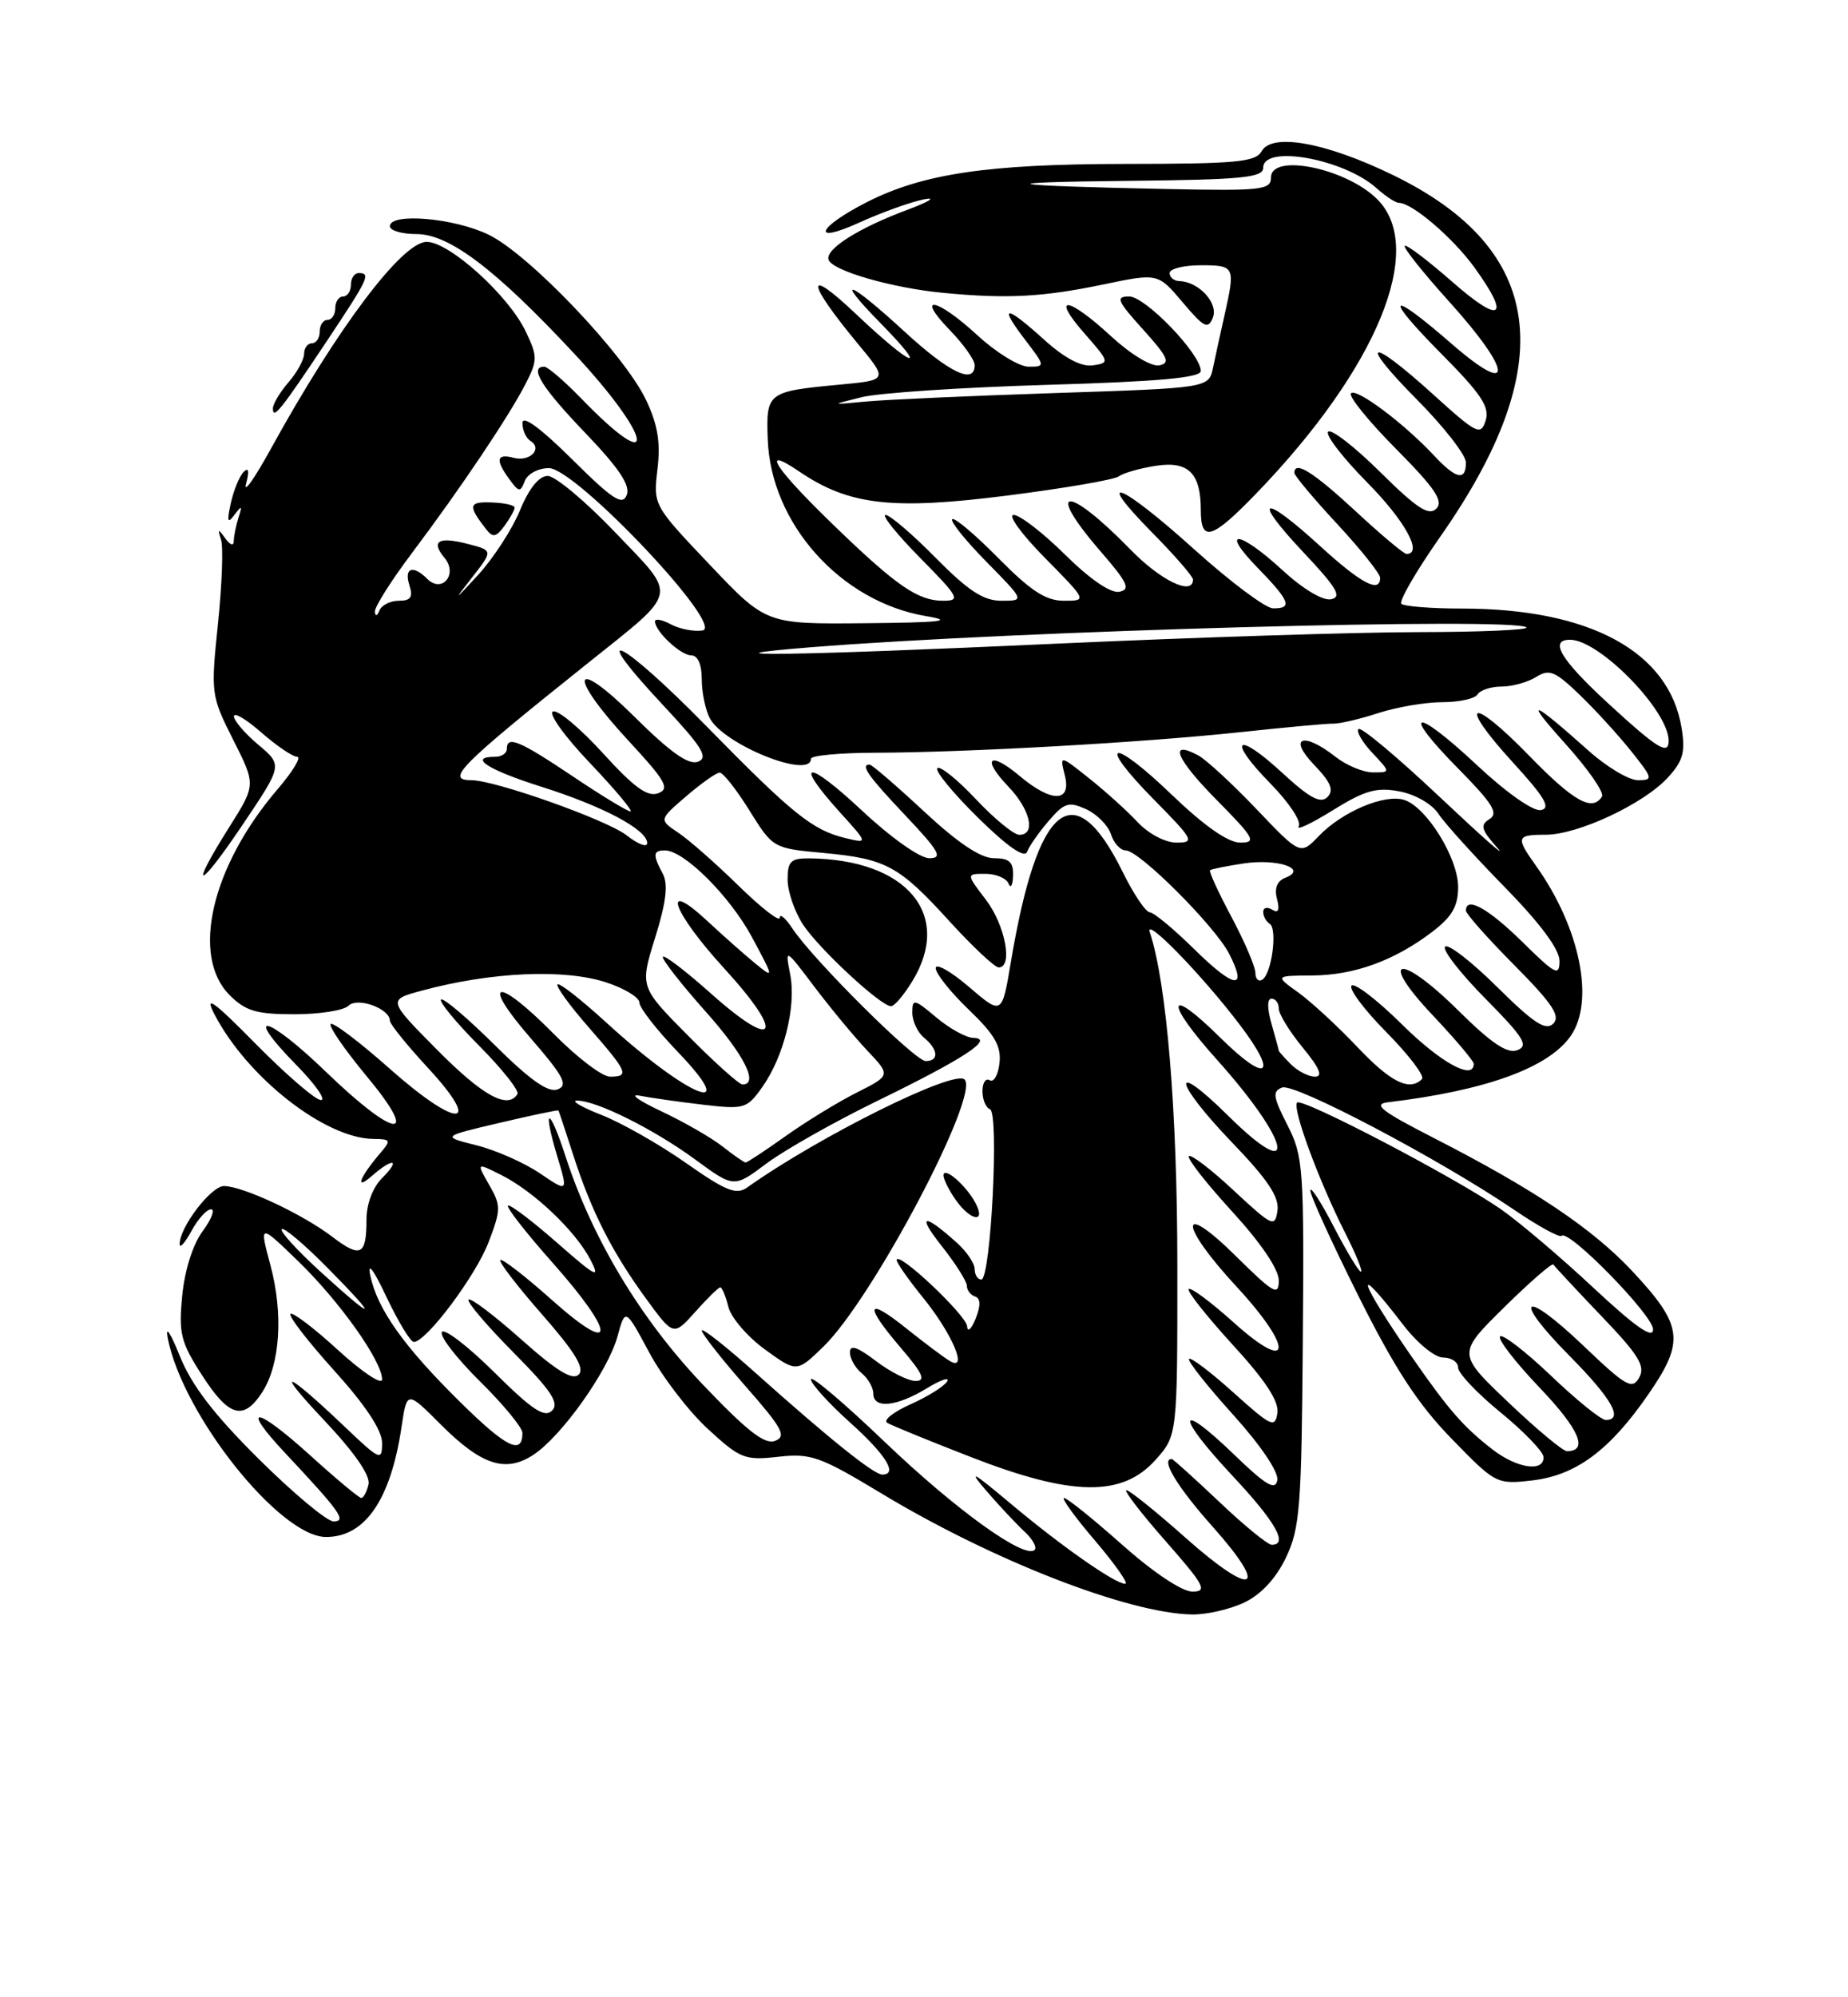 <?xml version="1.0" encoding="UTF-8" standalone="no"?>
<!DOCTYPE svg PUBLIC "-//W3C//DTD SVG 1.1//EN" "http://www.w3.org/Graphics/SVG/1.1/DTD/svg11.dtd" >
<svg xmlns="http://www.w3.org/2000/svg" xmlns:xlink="http://www.w3.org/1999/xlink" version="1.1" viewBox="0 0 237 256">
 <g >
 <path fill="currentColor"
d=" M 159.55 205.41 C 161.72 204.38 163.62 202.34 164.91 199.66 C 166.71 195.90 166.92 193.22 167.08 171.96 C 167.25 149.63 167.15 148.21 165.10 144.19 C 163.26 140.59 163.16 139.87 164.43 139.39 C 166.02 138.78 184.67 148.60 194.15 155.04 C 197.25 157.15 200.01 158.66 200.27 158.40 C 201.16 157.50 212.00 168.58 212.00 170.39 C 212.00 171.67 209.76 170.10 204.31 165.02 C 200.08 161.07 194.73 156.54 192.43 154.95 C 186.45 150.83 167.00 140.67 166.35 141.32 C 165.68 141.99 169.12 151.33 172.51 158.02 C 173.90 160.76 174.81 163.00 174.53 163.00 C 174.26 163.00 172.70 160.41 171.06 157.25 C 169.43 154.09 168.07 151.99 168.05 152.59 C 168.02 153.18 170.79 159.26 174.20 166.08 C 178.86 175.39 181.84 179.97 186.14 184.38 C 191.77 190.18 191.94 190.27 196.43 189.76 C 202.10 189.12 206.44 185.91 211.44 178.65 C 216.10 171.89 215.83 169.87 209.33 162.92 C 204.24 157.48 196.70 152.42 183.96 145.90 C 177.15 142.42 175.99 141.52 178.00 141.28 C 190.55 139.78 198.58 136.87 201.43 132.79 C 204.55 128.34 202.64 118.92 197.02 111.02 C 194.35 107.28 194.44 107.00 198.25 106.99 C 202.38 106.98 210.78 103.05 213.89 99.67 C 215.85 97.54 216.16 96.40 215.66 93.31 C 214.07 83.52 203.91 78.00 187.46 78.00 C 183.54 78.00 180.06 77.72 179.72 77.39 C 179.39 77.05 181.63 73.18 184.71 68.79 C 200.15 46.75 198.20 31.92 178.61 22.42 C 170.04 18.26 163.14 17.01 161.81 19.37 C 161.03 20.78 158.60 21.00 144.20 21.01 C 126.64 21.03 118.32 22.27 111.15 25.92 C 104.79 29.17 103.93 31.37 110.13 28.56 C 113.08 27.22 116.85 25.87 118.50 25.55 C 120.15 25.23 119.19 25.84 116.37 26.89 C 110.09 29.23 105.81 31.94 106.26 33.29 C 106.73 34.70 114.41 36.92 121.00 37.54 C 129.16 38.32 133.72 38.08 141.50 36.46 C 148.50 35.00 148.50 35.00 151.67 38.75 C 154.42 42.00 154.93 42.26 155.55 40.70 C 156.27 38.85 153.74 36.10 151.25 36.03 C 150.56 36.01 150.00 35.55 150.00 35.00 C 150.00 34.45 151.80 34.00 154.00 34.00 C 158.36 34.00 158.44 34.16 157.06 40.31 C 156.54 42.61 155.87 45.68 155.57 47.11 C 155.03 49.73 155.03 49.73 135.27 50.38 C 124.39 50.74 113.47 51.23 111.00 51.47 C 106.50 51.90 106.50 51.90 110.50 50.91 C 112.70 50.36 123.39 49.65 134.25 49.33 C 148.55 48.91 154.00 48.42 154.00 47.55 C 154.00 45.38 146.90 38.00 144.81 38.00 C 143.04 38.00 143.27 38.56 146.60 42.24 C 149.78 45.76 150.13 46.54 148.67 46.83 C 147.66 47.02 145.01 45.42 142.47 43.08 C 136.92 37.96 134.69 37.74 139.09 42.75 C 142.30 46.40 142.33 46.51 140.15 46.83 C 138.68 47.04 136.55 45.92 133.95 43.58 C 128.94 39.05 128.01 39.02 131.43 43.50 C 134.07 46.95 134.07 47.00 131.91 47.00 C 130.71 47.00 127.77 45.20 125.38 43.00 C 120.17 38.19 117.27 37.62 121.80 42.30 C 123.56 44.11 125.00 46.14 125.00 46.80 C 125.00 49.34 121.75 47.79 116.00 42.50 C 108.79 35.87 106.84 35.22 113.00 41.50 C 119.36 47.98 116.96 47.05 109.78 40.25 C 103.20 34.02 103.35 36.01 110.06 44.11 C 113.88 48.72 113.88 48.72 107.68 49.30 C 98.41 50.17 98.24 50.30 98.46 56.31 C 98.85 67.11 107.81 77.12 118.75 78.97 C 122.47 79.59 120.76 79.79 110.88 79.88 C 98.25 80.00 98.25 80.00 91.01 72.37 C 83.78 64.76 83.77 64.74 84.32 60.12 C 84.73 56.69 84.35 54.41 82.85 51.26 C 80.06 45.40 67.85 32.59 62.66 30.08 C 58.23 27.93 50.00 27.23 50.00 29.00 C 50.00 29.55 51.53 30.00 53.41 30.00 C 57.61 30.00 63.53 34.48 73.62 45.30 C 83.76 56.16 84.61 61.46 74.55 51.08 C 72.37 48.84 70.24 47.00 69.80 47.00 C 67.82 47.00 69.45 49.64 75.02 55.45 C 79.36 59.97 80.86 62.20 80.38 63.44 C 79.84 64.86 78.59 64.05 73.36 58.86 C 69.29 54.83 67.00 53.16 67.00 54.22 C 67.00 55.13 67.46 56.16 68.02 56.51 C 69.64 57.51 67.96 59.22 65.89 58.68 C 63.66 58.10 63.50 58.93 65.34 61.45 C 66.55 63.10 66.74 63.12 67.31 61.64 C 67.65 60.74 69.04 60.00 70.39 60.00 C 73.83 60.00 93.09 80.34 90.09 80.81 C 89.00 80.98 87.18 80.63 86.05 80.03 C 84.92 79.42 84.00 79.25 84.00 79.64 C 84.00 80.92 87.29 84.00 88.65 84.00 C 89.49 84.00 90.00 85.16 90.00 87.07 C 90.00 88.75 90.47 91.00 91.03 92.06 C 92.86 95.47 104.00 99.93 104.00 97.25 C 104.00 96.84 107.71 96.49 112.25 96.48 C 123.95 96.45 146.67 95.17 159.00 93.85 C 164.78 93.23 170.18 92.73 171.00 92.75 C 171.82 92.77 174.43 92.16 176.78 91.39 C 179.14 90.63 182.83 90.00 184.98 90.00 C 187.12 90.00 189.16 89.55 189.50 89.00 C 189.84 88.45 191.22 88.00 192.57 88.00 C 193.92 88.00 195.91 87.45 196.99 86.78 C 198.69 85.71 199.42 86.01 202.56 89.03 C 204.55 90.94 207.52 94.19 209.17 96.25 C 211.99 99.78 212.05 100.00 210.06 100.00 C 208.90 100.00 206.05 98.30 203.73 96.22 C 196.34 89.62 195.34 89.32 200.76 95.34 C 203.65 98.55 205.76 101.58 205.45 102.09 C 204.21 104.08 201.81 102.73 196.06 96.81 C 188.54 89.09 186.83 89.85 194.02 97.72 C 198.11 102.18 198.93 103.58 197.62 103.83 C 196.63 104.02 193.21 101.62 189.36 98.02 C 181.32 90.50 179.52 90.93 187.06 98.56 C 191.43 102.99 192.21 104.25 191.03 104.98 C 189.79 105.75 189.95 106.34 192.03 108.67 C 193.39 110.20 190.07 107.27 184.65 102.16 C 179.23 97.05 174.54 93.13 174.23 93.44 C 173.91 93.75 174.71 95.13 176.00 96.50 C 178.35 99.00 178.35 99.00 176.08 99.00 C 174.84 99.00 172.67 98.10 171.27 97.00 C 167.14 93.75 165.13 94.48 168.51 98.01 C 170.69 100.28 171.11 101.29 170.23 102.17 C 169.36 103.04 167.95 102.29 164.46 99.07 C 158.52 93.59 157.29 94.68 162.93 100.43 C 165.30 102.84 166.93 105.30 166.56 105.90 C 166.19 106.50 168.14 105.58 170.90 103.87 C 175.02 101.31 176.53 100.88 179.46 101.43 C 181.48 101.81 183.64 103.04 184.47 104.30 C 185.26 105.51 189.08 109.73 192.96 113.69 C 197.51 118.33 200.00 121.68 200.00 123.15 C 200.00 125.18 199.48 124.91 195.22 120.71 C 190.86 116.43 188.00 114.84 188.00 116.72 C 188.00 117.12 190.79 120.27 194.21 123.71 C 199.10 128.64 200.16 130.24 199.20 131.20 C 198.24 132.16 196.71 131.16 192.02 126.52 C 188.74 123.27 185.73 120.94 185.33 121.33 C 184.94 121.73 187.26 124.72 190.49 127.99 C 195.41 132.96 196.08 134.03 194.60 134.60 C 193.31 135.10 191.29 133.74 187.02 129.52 C 179.45 122.03 176.61 122.60 183.78 130.17 C 186.65 133.21 189.00 135.99 189.00 136.35 C 189.00 138.54 184.76 136.21 179.81 131.31 C 176.64 128.18 173.73 125.94 173.33 126.33 C 172.94 126.73 174.96 129.43 177.83 132.33 C 180.70 135.24 182.74 137.93 182.36 138.31 C 180.76 139.91 178.35 138.72 174.06 134.18 C 171.55 131.53 168.15 128.40 166.50 127.21 C 163.50 125.06 163.50 125.06 168.28 125.03 C 173.69 125.00 178.85 123.12 183.70 119.42 C 186.23 117.49 187.00 116.15 187.00 113.68 C 187.00 109.98 182.94 103.43 180.09 102.53 C 177.57 101.73 172.14 104.03 169.14 107.15 C 166.77 109.61 166.77 109.61 161.14 103.71 C 158.05 100.47 154.69 97.37 153.67 96.82 C 149.79 94.75 150.83 97.27 156.02 102.52 C 160.88 107.44 161.19 108.00 159.05 108.00 C 157.50 108.00 154.46 105.87 150.29 101.88 C 142.47 94.36 140.52 94.92 148.02 102.52 C 153.07 107.64 153.26 108.00 150.89 108.00 C 149.44 108.00 147.31 106.88 145.92 105.40 C 144.59 103.97 141.79 101.44 139.70 99.78 C 135.90 96.75 135.90 96.75 136.56 99.38 C 137.44 102.87 134.87 102.91 130.77 99.46 C 126.88 96.19 125.83 97.17 129.32 100.82 C 132.14 103.76 132.88 107.00 130.73 107.00 C 130.02 107.00 127.51 104.94 125.14 102.42 C 122.77 99.90 120.55 98.12 120.21 98.46 C 119.87 98.79 122.21 101.64 125.41 104.79 C 129.20 108.52 131.39 110.04 131.72 109.18 C 131.99 108.46 133.24 106.67 134.49 105.22 C 136.50 102.88 137.06 102.71 139.30 103.72 C 140.69 104.36 142.12 105.81 142.48 106.94 C 142.84 108.07 143.69 109.00 144.37 109.00 C 146.10 109.00 155.77 118.65 157.62 122.22 C 160.06 126.96 158.33 126.75 153.19 121.69 C 150.57 119.11 148.00 116.97 147.47 116.94 C 146.93 116.91 145.38 114.60 144.00 111.80 C 137.74 99.10 133.08 102.84 129.64 123.31 C 128.50 130.12 128.50 130.12 124.25 126.48 C 121.91 124.48 120.00 123.41 120.00 124.09 C 120.00 124.78 121.91 127.18 124.25 129.42 C 127.58 132.62 128.43 134.10 128.18 136.27 C 128.01 137.79 127.44 138.77 126.93 138.46 C 126.42 138.14 126.00 138.77 126.00 139.86 C 126.00 140.94 126.43 141.98 126.96 142.17 C 128.16 142.58 127.07 164.00 125.85 164.00 C 125.38 164.00 125.00 163.40 125.00 162.67 C 125.00 161.95 123.99 160.44 122.75 159.32 C 118.44 155.44 117.52 155.60 120.75 159.68 C 122.54 161.94 124.00 164.25 124.00 164.81 C 124.00 165.37 124.47 165.99 125.05 166.18 C 125.77 166.42 125.79 167.33 125.12 169.02 C 124.57 170.38 124.08 170.82 124.03 170.00 C 123.94 168.57 115.00 160.16 115.00 161.51 C 115.00 161.87 116.52 164.04 118.38 166.33 C 122.11 170.93 124.19 175.81 121.86 174.47 C 121.11 174.04 118.59 172.15 116.25 170.28 C 111.06 166.11 110.77 167.21 115.58 172.82 C 118.37 176.08 118.77 177.00 117.42 177.00 C 116.47 177.00 114.18 175.85 112.34 174.45 C 109.97 172.64 109.00 172.31 109.00 173.33 C 109.00 174.11 109.67 175.32 110.50 176.00 C 111.33 176.68 112.00 177.86 112.00 178.62 C 112.00 180.60 114.97 180.31 118.83 177.96 C 120.66 176.85 121.84 176.44 121.46 177.07 C 121.07 177.70 118.97 179.01 116.78 179.99 C 114.60 180.96 113.24 182.03 113.77 182.36 C 114.29 182.68 119.17 184.68 124.61 186.79 C 137.51 191.80 143.92 191.89 148.19 187.12 C 151.00 183.97 151.00 183.97 150.99 162.23 C 150.99 142.46 149.63 126.02 147.46 119.49 C 146.75 117.35 154.20 125.01 159.04 131.40 C 164.01 137.96 162.49 138.92 156.50 133.00 C 149.59 126.17 149.28 128.26 156.08 135.84 C 165.57 146.41 166.67 152.06 157.48 142.98 C 149.99 135.59 150.51 138.63 158.08 146.51 C 162.60 151.21 164.08 153.44 163.83 155.17 C 163.52 157.36 163.19 157.21 158.23 152.60 C 155.34 149.90 152.75 147.92 152.47 148.19 C 152.20 148.46 154.68 151.64 157.99 155.25 C 161.71 159.31 164.00 162.69 164.00 164.12 C 164.00 166.16 163.35 165.79 158.50 161.00 C 151.11 153.70 151.17 156.91 158.58 164.91 C 165.97 172.89 165.70 176.24 158.21 169.50 C 155.30 166.89 152.71 164.96 152.45 165.22 C 152.19 165.48 154.72 168.67 158.06 172.33 C 162.30 176.95 164.05 179.62 163.82 181.12 C 163.53 183.08 163.02 182.84 158.21 178.51 C 155.30 175.89 152.73 173.94 152.49 174.17 C 152.26 174.41 154.78 177.61 158.11 181.29 C 161.70 185.27 164.01 188.69 163.81 189.73 C 163.55 191.09 162.34 190.37 158.21 186.38 C 150.88 179.33 150.75 181.34 158.02 189.11 C 163.59 195.05 165.27 198.00 163.09 198.00 C 162.59 198.00 159.56 195.53 156.37 192.50 C 153.17 189.47 150.43 187.00 150.27 187.00 C 148.81 187.00 150.98 190.59 155.52 195.68 C 162.92 203.98 160.76 204.85 152.03 197.09 C 148.26 193.74 144.85 191.00 144.46 191.00 C 144.07 191.00 146.32 193.93 149.46 197.50 C 154.48 203.21 154.90 204.00 152.92 204.00 C 151.59 204.00 147.92 201.55 143.92 198.00 C 140.21 194.70 136.85 192.00 136.46 192.00 C 136.08 192.00 137.87 194.47 140.46 197.50 C 143.04 200.53 144.77 203.00 144.31 203.00 C 143.00 203.00 136.11 198.18 129.50 192.63 C 124.71 188.61 124.10 188.29 126.47 191.05 C 128.10 192.95 130.31 195.30 131.36 196.28 C 132.42 197.25 133.01 198.32 132.69 198.65 C 131.43 199.90 122.59 193.54 113.48 184.83 C 108.27 179.84 104.00 176.23 104.00 176.79 C 104.00 177.35 106.25 179.84 109.00 182.31 C 113.64 186.48 115.20 189.00 113.14 189.00 C 112.07 189.00 106.35 184.41 97.10 176.15 C 93.20 172.65 90.00 170.13 90.00 170.54 C 90.00 170.94 92.51 174.14 95.58 177.64 C 100.34 183.06 100.91 184.10 99.40 184.68 C 98.06 185.19 95.78 183.40 89.99 177.31 C 82.10 168.98 75.95 158.74 72.52 148.19 C 70.42 141.71 69.52 141.74 71.47 148.22 C 72.86 152.84 72.86 152.84 69.24 150.39 C 67.25 149.04 63.60 147.42 61.12 146.80 C 56.62 145.67 56.62 145.67 64.06 143.92 C 68.15 142.96 71.55 142.24 71.62 142.34 C 71.68 142.43 72.53 144.97 73.50 148.00 C 75.83 155.22 78.45 160.41 82.81 166.39 C 86.37 171.27 86.37 171.27 89.17 168.14 C 90.71 166.41 92.15 165.00 92.38 165.00 C 92.60 165.00 93.07 166.13 93.41 167.51 C 93.76 168.89 95.87 171.35 98.11 172.97 C 102.18 175.92 102.18 175.92 105.61 172.59 C 111.91 166.47 125.70 140.37 123.70 138.36 C 122.38 137.05 105.03 145.66 95.83 152.20 C 94.43 153.19 93.11 152.67 87.97 149.06 C 84.58 146.68 79.70 143.91 77.15 142.91 C 74.59 141.91 73.17 141.08 74.00 141.07 C 76.43 141.03 83.88 144.74 89.19 148.64 C 94.13 152.26 94.13 152.26 98.31 149.12 C 100.62 147.40 107.00 143.79 112.50 141.11 C 123.62 135.70 127.61 133.08 124.83 133.03 C 123.91 133.01 121.77 131.83 120.08 130.41 C 117.23 128.01 117.00 127.97 117.00 129.79 C 117.00 130.87 117.67 132.32 118.50 133.00 C 120.34 134.52 120.45 136.00 118.72 136.00 C 117.34 136.00 104.32 123.06 101.64 119.03 C 100.74 117.67 100.00 117.04 100.00 117.63 C 100.00 118.21 97.64 116.38 94.75 113.56 C 91.86 110.73 88.38 107.66 87.00 106.74 C 84.50 105.07 84.50 105.07 88.00 102.06 C 89.92 100.41 91.86 99.04 92.29 99.03 C 92.73 99.01 94.44 101.19 96.10 103.86 C 99.11 108.70 99.15 108.73 105.56 109.32 C 113.67 110.08 115.28 110.95 121.83 118.15 C 124.77 121.37 127.58 124.00 128.08 124.00 C 129.94 124.00 128.92 118.59 126.45 115.34 C 123.90 112.00 123.90 112.00 126.37 112.00 C 127.72 112.00 129.06 112.56 129.34 113.25 C 129.62 113.94 129.88 113.49 129.92 112.25 C 129.98 110.49 129.45 110.00 127.47 110.00 C 125.77 110.00 122.85 108.05 118.50 104.00 C 114.95 100.70 111.81 98.00 111.53 98.00 C 110.29 98.00 111.30 99.44 116.15 104.56 C 120.47 109.13 120.95 110.00 119.18 110.00 C 117.98 110.00 114.26 107.37 110.54 103.89 C 103.50 97.30 101.67 97.41 107.67 104.06 C 111.35 108.12 111.35 108.12 108.42 107.42 C 104.18 106.39 101.64 104.34 90.58 93.06 C 79.67 81.92 74.96 79.60 84.95 90.29 C 90.06 95.75 90.90 97.10 89.52 97.63 C 88.32 98.09 86.01 96.47 81.42 91.92 C 73.34 83.91 72.67 86.37 80.60 94.94 C 85.39 100.11 85.94 101.09 84.41 101.67 C 83.06 102.19 81.33 100.94 77.36 96.58 C 74.47 93.40 71.58 90.97 70.93 91.19 C 70.27 91.41 72.38 94.36 75.65 97.79 C 78.90 101.21 81.24 104.00 80.85 104.00 C 80.47 104.00 77.14 101.98 73.45 99.50 C 66.58 94.90 65.00 94.24 65.00 96.00 C 65.00 96.55 64.33 97.00 63.50 97.00 C 59.99 97.00 62.54 98.66 69.37 100.82 C 77.35 103.34 83.00 106.34 83.00 108.06 C 83.00 108.66 81.82 108.21 80.37 107.07 C 77.86 105.10 63.50 100.00 60.45 100.00 C 57.08 100.00 58.87 98.20 75.31 85.06 C 87.20 75.55 86.96 76.67 78.91 68.25 C 75.10 64.26 71.20 61.00 70.24 61.00 C 69.13 61.01 67.85 62.58 66.69 65.40 C 65.70 67.82 63.29 71.53 61.35 73.65 C 58.19 77.09 58.10 77.13 60.53 74.03 C 63.24 70.56 63.24 70.56 60.01 69.72 C 56.21 68.74 55.21 69.34 57.02 71.52 C 58.75 73.60 56.69 76.09 54.80 74.20 C 52.96 72.36 51.79 72.77 52.50 75.00 C 52.99 76.54 52.68 77.00 51.15 77.00 C 50.06 77.00 48.94 77.56 48.66 78.25 C 48.37 78.98 48.13 79.04 48.08 78.40 C 48.04 77.79 50.17 74.42 52.82 70.90 C 59.01 62.68 65.25 53.39 67.39 49.23 C 68.95 46.19 68.96 45.71 67.44 42.52 C 65.25 37.89 57.63 31.00 54.72 31.00 C 51.58 31.00 43.25 42.05 34.75 57.50 C 32.63 61.35 31.20 63.38 31.56 62.00 C 32.00 60.36 31.89 59.84 31.24 60.50 C 30.70 61.05 29.96 62.85 29.60 64.50 C 29.08 66.85 29.18 67.18 30.06 66.00 C 31.01 64.74 31.09 64.79 30.59 66.33 C 30.27 67.34 29.99 68.69 29.98 69.33 C 29.98 70.02 29.53 69.89 28.89 69.00 C 27.97 67.72 27.89 67.75 28.35 69.19 C 28.65 70.12 28.47 74.97 27.95 79.98 C 27.03 88.90 27.06 89.18 29.91 94.83 C 32.82 100.59 32.82 100.59 29.41 106.00 C 24.09 114.43 25.41 114.20 31.12 105.70 C 36.25 98.08 36.25 98.08 33.12 95.45 C 31.41 94.01 30.00 92.37 30.00 91.81 C 30.00 91.25 31.59 92.19 33.53 93.90 C 35.48 95.60 37.54 97.00 38.11 97.00 C 38.69 97.00 37.55 98.88 35.58 101.18 C 27.11 111.07 24.45 122.54 29.45 127.55 C 31.50 129.59 32.88 130.00 37.75 130.00 C 40.97 130.00 44.09 129.51 44.69 128.91 C 45.84 127.76 50.00 129.27 50.00 130.83 C 50.00 131.25 52.20 133.97 54.88 136.87 C 62.06 144.64 58.69 144.71 49.97 136.97 C 46.10 133.54 42.70 130.97 42.41 131.25 C 42.13 131.54 44.19 134.52 46.98 137.89 C 54.03 146.35 50.75 146.02 41.79 137.37 C 34.24 130.08 30.98 129.34 38.02 136.52 C 40.44 138.98 41.85 141.00 41.16 141.00 C 40.47 141.00 36.73 137.78 32.84 133.84 C 27.40 128.32 26.17 127.43 27.48 129.96 C 31.67 138.07 41.68 145.92 47.90 145.98 C 50.10 146.00 50.18 146.15 48.81 147.75 C 46.13 150.87 45.43 152.70 47.66 150.75 C 50.41 148.34 51.46 148.54 49.00 151.00 C 47.80 152.20 47.00 154.33 47.00 156.33 C 47.00 160.92 46.25 161.29 42.60 158.51 C 38.81 155.62 31.19 152.05 28.74 152.02 C 27.06 152.00 22.97 157.38 23.04 159.50 C 23.06 160.05 23.75 159.26 24.57 157.75 C 25.39 156.24 26.51 155.00 27.06 155.00 C 27.61 155.00 27.12 156.27 25.98 157.82 C 24.73 159.50 23.68 162.83 23.37 166.07 C 22.90 170.90 23.17 172.02 25.90 176.25 C 29.34 181.60 31.21 182.14 33.60 178.49 C 35.93 174.94 36.36 168.41 34.68 162.16 C 33.25 156.82 33.25 156.82 38.25 161.66 C 43.56 166.80 49.00 174.46 49.00 176.80 C 49.00 177.57 46.47 175.89 43.37 173.06 C 40.28 170.23 37.53 168.14 37.25 168.41 C 36.98 168.69 39.51 171.96 42.88 175.69 C 46.90 180.15 49.00 183.32 49.00 184.95 C 49.00 187.30 48.75 187.19 44.25 182.91 C 36.56 175.59 35.01 175.09 41.59 182.06 C 45.46 186.16 47.52 189.13 47.26 190.25 C 47.04 191.21 46.62 192.00 46.33 192.00 C 46.05 192.00 43.08 189.53 39.74 186.50 C 32.74 180.17 30.73 180.02 36.60 186.27 C 43.65 193.79 44.51 195.00 42.77 195.00 C 41.93 195.00 37.62 191.40 33.19 187.01 C 27.39 181.25 24.56 177.55 23.04 173.76 C 21.86 170.81 21.19 169.82 21.51 171.50 C 23.42 181.34 35.89 197.00 41.82 197.00 C 46.83 197.00 50.11 192.21 51.50 182.87 C 52.19 178.24 52.19 178.24 56.53 182.59 C 61.75 187.80 64.83 188.81 68.40 186.47 C 72.01 184.11 77.95 175.75 79.18 171.33 C 80.19 167.64 80.19 167.64 83.25 173.33 C 84.93 176.47 88.31 180.88 90.76 183.13 C 94.92 186.97 95.51 187.20 99.80 186.72 C 103.99 186.25 105.15 186.66 113.03 191.41 C 127.27 200.00 144.65 206.77 152.85 206.93 C 154.69 206.97 157.71 206.28 159.55 205.41 Z  M 125.09 154.17 C 123.88 151.90 121.00 149.43 121.00 150.66 C 121.00 151.15 121.70 152.56 122.56 153.78 C 124.47 156.51 126.51 156.83 125.09 154.17 Z  M 117.01 125.75 C 122.23 117.20 116.27 110.13 103.75 110.02 C 101.41 110.00 101.00 110.41 101.01 112.75 C 101.01 114.26 101.90 116.85 102.98 118.50 C 105.00 121.58 112.90 128.92 114.26 128.97 C 114.69 128.99 115.92 127.54 117.01 125.75 Z  M 66.00 65.06 C 66.00 64.75 64.66 64.45 63.03 64.40 C 60.08 64.29 59.98 64.79 62.35 67.84 C 63.20 68.94 63.63 68.86 64.70 67.40 C 65.41 66.42 66.00 65.37 66.00 65.06 Z  M 41.86 43.80 C 47.28 35.66 47.60 35.00 46.00 35.00 C 45.45 35.00 45.00 35.67 45.00 36.50 C 45.00 37.33 44.55 38.00 44.00 38.00 C 43.45 38.00 43.00 38.67 43.00 39.50 C 43.00 40.33 42.55 41.00 42.00 41.00 C 41.45 41.00 41.00 41.67 41.00 42.50 C 41.00 43.33 40.55 44.00 40.00 44.00 C 39.45 44.00 39.00 44.61 39.00 45.35 C 39.00 46.09 38.10 47.73 37.00 49.00 C 35.90 50.27 35.00 51.78 35.00 52.35 C 35.00 53.84 35.98 52.62 41.86 43.80 Z  M 191.38 185.76 C 187.66 182.87 185.79 180.72 181.12 174.00 C 174.17 163.98 173.39 161.25 179.91 169.75 C 181.74 172.14 184.01 174.00 185.08 174.00 C 186.14 174.00 187.00 174.58 187.00 175.29 C 187.00 176.01 189.45 178.59 192.45 181.04 C 195.45 183.49 197.92 186.06 197.95 186.75 C 198.03 188.73 194.53 188.21 191.38 185.76 Z  M 59.02 179.71 C 51.81 172.61 48.40 167.81 47.49 163.50 C 47.10 161.64 47.89 162.69 49.57 166.25 C 51.07 169.41 52.64 172.00 53.07 172.00 C 54.66 172.00 61.01 163.54 62.66 159.21 C 64.26 155.03 64.26 154.52 62.73 151.86 C 61.09 149.00 61.09 149.00 64.30 150.61 C 68.48 152.72 73.77 157.74 75.71 161.44 C 77.05 164.00 76.48 163.71 71.40 159.25 C 68.18 156.43 65.36 154.30 65.14 154.53 C 64.92 154.75 67.49 158.05 70.87 161.85 C 79.09 171.12 79.04 173.98 70.79 166.63 C 67.37 163.58 64.39 161.28 64.16 161.50 C 63.94 161.73 66.36 164.88 69.54 168.50 C 73.72 173.27 75.02 175.38 74.22 176.18 C 73.43 176.97 71.40 175.73 66.85 171.68 C 63.40 168.61 60.36 166.31 60.09 166.57 C 59.83 166.84 62.40 169.87 65.82 173.32 C 70.71 178.25 71.76 179.84 70.80 180.80 C 69.84 181.76 68.27 180.73 63.41 175.91 C 60.02 172.55 56.98 170.22 56.67 170.73 C 56.35 171.24 58.55 174.08 61.55 177.05 C 64.55 180.01 67.00 182.98 67.00 183.66 C 67.00 186.56 64.93 185.54 59.02 179.71 Z  M 193.45 179.75 C 186.88 173.50 186.88 173.50 192.91 167.56 C 196.23 164.29 199.07 161.82 199.22 162.08 C 199.38 162.34 202.14 165.30 205.36 168.67 C 210.17 173.68 211.04 175.10 210.22 176.57 C 209.33 178.16 208.54 177.71 203.10 172.52 C 195.29 165.06 193.75 166.17 201.31 173.81 C 206.74 179.30 208.26 182.00 205.93 182.00 C 205.33 182.00 202.18 179.45 198.92 176.34 C 195.66 173.23 192.71 170.96 192.38 171.29 C 192.04 171.63 194.34 174.60 197.48 177.89 C 202.56 183.22 203.75 186.00 200.95 186.00 C 200.44 186.00 197.06 183.19 193.45 179.75 Z  M 41.07 162.97 C 38.09 160.25 35.86 157.80 36.13 157.54 C 36.40 157.27 39.05 159.51 42.02 162.52 C 48.73 169.31 48.27 169.53 41.07 162.97 Z  M 92.68 146.96 C 91.26 145.84 87.71 143.80 84.80 142.43 C 81.88 141.06 80.64 140.16 82.04 140.44 C 83.44 140.71 87.08 141.23 90.14 141.59 C 95.44 142.21 95.79 142.11 97.74 139.36 C 100.53 135.44 102.14 128.98 101.34 124.89 C 100.68 121.50 100.68 121.50 104.46 126.50 C 106.54 129.25 109.59 132.93 111.24 134.67 C 114.24 137.84 114.24 137.84 109.87 140.04 C 107.47 141.25 103.36 143.76 100.75 145.62 C 98.13 147.48 95.83 149.00 95.63 149.00 C 95.43 149.00 94.10 148.08 92.68 146.96 Z  M 56.08 134.58 C 49.71 128.15 49.71 128.15 54.11 126.97 C 62.97 124.57 72.41 124.15 77.79 125.93 C 80.10 126.69 82.00 127.85 82.00 128.50 C 82.00 129.16 84.22 132.01 86.94 134.84 C 95.27 143.53 88.16 140.59 77.72 131.03 C 74.53 128.12 71.74 125.93 71.50 126.17 C 71.26 126.41 73.07 128.90 75.53 131.71 C 80.52 137.42 80.77 138.00 78.22 138.00 C 77.23 138.00 73.99 135.53 71.00 132.50 C 63.70 125.11 61.48 125.48 68.00 133.00 C 72.30 137.96 72.90 139.10 71.51 139.63 C 70.32 140.09 67.99 138.45 63.44 133.94 C 59.93 130.46 56.83 127.84 56.56 128.11 C 56.28 128.38 58.48 131.05 61.45 134.04 C 64.41 137.02 66.62 139.81 66.36 140.23 C 65.12 142.23 61.91 140.46 56.08 134.58 Z  M 88.25 132.75 C 82.05 126.50 82.05 126.50 84.02 120.18 C 85.44 115.62 85.71 113.33 85.00 111.99 C 83.69 109.55 83.74 109.00 85.27 109.00 C 87.73 109.00 93.60 114.85 96.45 120.14 C 99.27 125.39 99.28 125.46 96.91 123.53 C 95.59 122.45 92.81 120.00 90.75 118.08 C 84.64 112.40 86.23 116.87 92.92 124.17 C 100.73 132.70 99.59 134.84 91.22 127.38 C 87.80 124.33 85.00 122.21 85.00 122.67 C 85.01 123.13 87.48 126.27 90.50 129.66 C 95.44 135.19 97.36 139.00 95.22 139.00 C 94.79 139.00 91.65 136.19 88.25 132.75 Z  M 165.57 136.43 C 164.71 135.56 164.00 134.77 164.00 134.67 C 164.00 134.57 163.58 133.03 163.07 131.24 C 162.50 129.24 162.50 128.00 163.07 128.00 C 163.58 128.00 164.00 128.57 164.00 129.27 C 164.00 129.97 165.38 132.22 167.07 134.27 C 169.23 136.89 169.70 138.00 168.64 138.00 C 167.82 138.00 166.44 137.29 165.57 136.43 Z  M 161.00 124.70 C 161.00 123.92 159.62 120.70 157.94 117.54 C 156.25 114.38 155.01 111.68 155.19 111.54 C 155.36 111.39 157.30 111.00 159.50 110.67 C 163.86 110.01 167.81 111.37 164.83 112.51 C 163.78 112.92 163.41 113.85 163.77 115.22 C 164.14 116.65 163.95 117.08 163.16 116.60 C 162.52 116.20 162.00 116.33 162.00 116.88 C 162.00 117.43 162.37 118.11 162.83 118.40 C 163.86 119.03 163.10 124.82 161.88 125.57 C 161.40 125.87 161.00 125.48 161.00 124.70 Z  M 206.25 90.16 C 200.15 84.55 198.62 82.00 201.35 82.00 C 205.12 82.00 214.00 91.09 214.00 94.95 C 214.00 96.85 212.57 95.97 206.25 90.16 Z  M 104.00 82.96 C 130.31 80.85 194.41 79.08 195.76 80.42 C 196.07 80.74 189.85 81.01 181.92 81.02 C 173.99 81.03 153.10 81.70 135.50 82.50 C 101.93 84.04 87.92 84.25 104.00 82.96 Z  M 153.22 70.47 C 143.73 61.90 140.01 60.41 147.78 68.28 C 150.65 71.19 153.00 73.89 153.00 74.28 C 153.00 76.42 148.86 74.43 144.96 70.42 C 136.81 62.06 133.87 62.27 141.16 70.69 C 144.63 74.69 145.03 75.56 143.54 75.85 C 142.44 76.06 139.78 74.24 136.60 71.10 C 133.76 68.29 130.79 66.00 130.00 66.00 C 129.21 66.00 131.01 68.47 134.00 71.50 C 139.43 77.00 139.43 77.00 136.43 77.00 C 134.12 77.00 132.19 75.74 128.02 71.52 C 125.05 68.51 122.39 66.27 122.12 66.55 C 121.84 66.82 123.83 69.29 126.52 72.02 C 131.42 77.00 131.42 77.00 128.43 77.00 C 126.12 77.00 124.18 75.73 120.00 71.50 C 117.01 68.47 114.12 66.00 113.57 66.00 C 113.02 66.00 115.01 68.47 118.00 71.50 C 123.01 76.58 123.24 77.00 120.94 77.00 C 117.75 77.00 115.00 75.12 107.19 67.58 C 99.42 60.10 97.33 56.93 102.46 60.41 C 108.88 64.77 114.36 65.40 129.24 63.51 C 136.53 62.58 142.95 61.48 143.50 61.05 C 144.05 60.63 146.19 60.02 148.25 59.70 C 152.40 59.06 154.00 60.64 154.00 65.38 C 154.00 69.58 155.42 69.15 161.16 63.20 C 176.63 47.17 182.93 31.84 176.63 25.54 C 172.65 21.56 163.00 19.59 163.00 22.75 C 163.00 24.34 161.81 24.48 149.75 24.23 C 128.27 23.79 126.28 23.37 144.75 23.18 C 159.34 23.03 162.00 22.77 162.00 21.50 C 162.00 18.49 172.39 20.37 176.56 24.14 C 177.70 25.16 178.98 26.00 179.41 26.00 C 181.10 26.00 186.33 30.47 189.09 34.28 C 193.79 40.77 192.51 41.62 186.27 36.14 C 183.12 33.38 180.37 31.30 180.15 31.51 C 179.94 31.73 182.51 34.96 185.88 38.69 C 194.03 47.72 194.21 51.06 186.17 44.07 C 178.04 37.00 177.31 37.74 184.88 45.38 C 189.97 50.51 191.08 52.18 190.53 53.90 C 189.90 55.88 189.42 55.65 183.76 50.52 C 175.46 43.01 174.10 43.53 181.78 51.28 C 185.20 54.73 188.00 58.33 188.00 59.28 C 188.00 61.69 186.74 61.42 183.92 58.40 C 180.08 54.28 173.97 49.70 173.26 50.41 C 172.90 50.76 175.49 53.96 179.02 57.52 C 184.06 62.60 185.16 64.24 184.20 65.20 C 183.24 66.16 181.71 65.16 177.02 60.52 C 173.74 57.27 170.73 54.94 170.33 55.33 C 169.94 55.73 172.18 58.64 175.31 61.81 C 180.18 66.73 182.54 71.00 180.38 71.00 C 180.04 71.00 177.09 68.53 173.83 65.50 C 168.40 60.48 166.00 58.98 166.00 60.62 C 166.00 60.96 168.47 63.91 171.50 67.17 C 174.53 70.44 177.00 73.54 177.00 74.06 C 177.00 76.08 174.55 74.79 169.31 70.00 C 161.88 63.21 160.46 63.67 167.10 70.73 C 171.45 75.34 172.15 76.52 170.70 76.81 C 169.64 77.02 167.09 75.49 164.47 73.08 C 158.89 67.94 156.33 67.70 161.30 72.79 C 165.43 77.03 165.81 78.02 163.25 77.97 C 162.29 77.95 157.78 74.57 153.22 70.47 Z "/>
</g>
</svg>